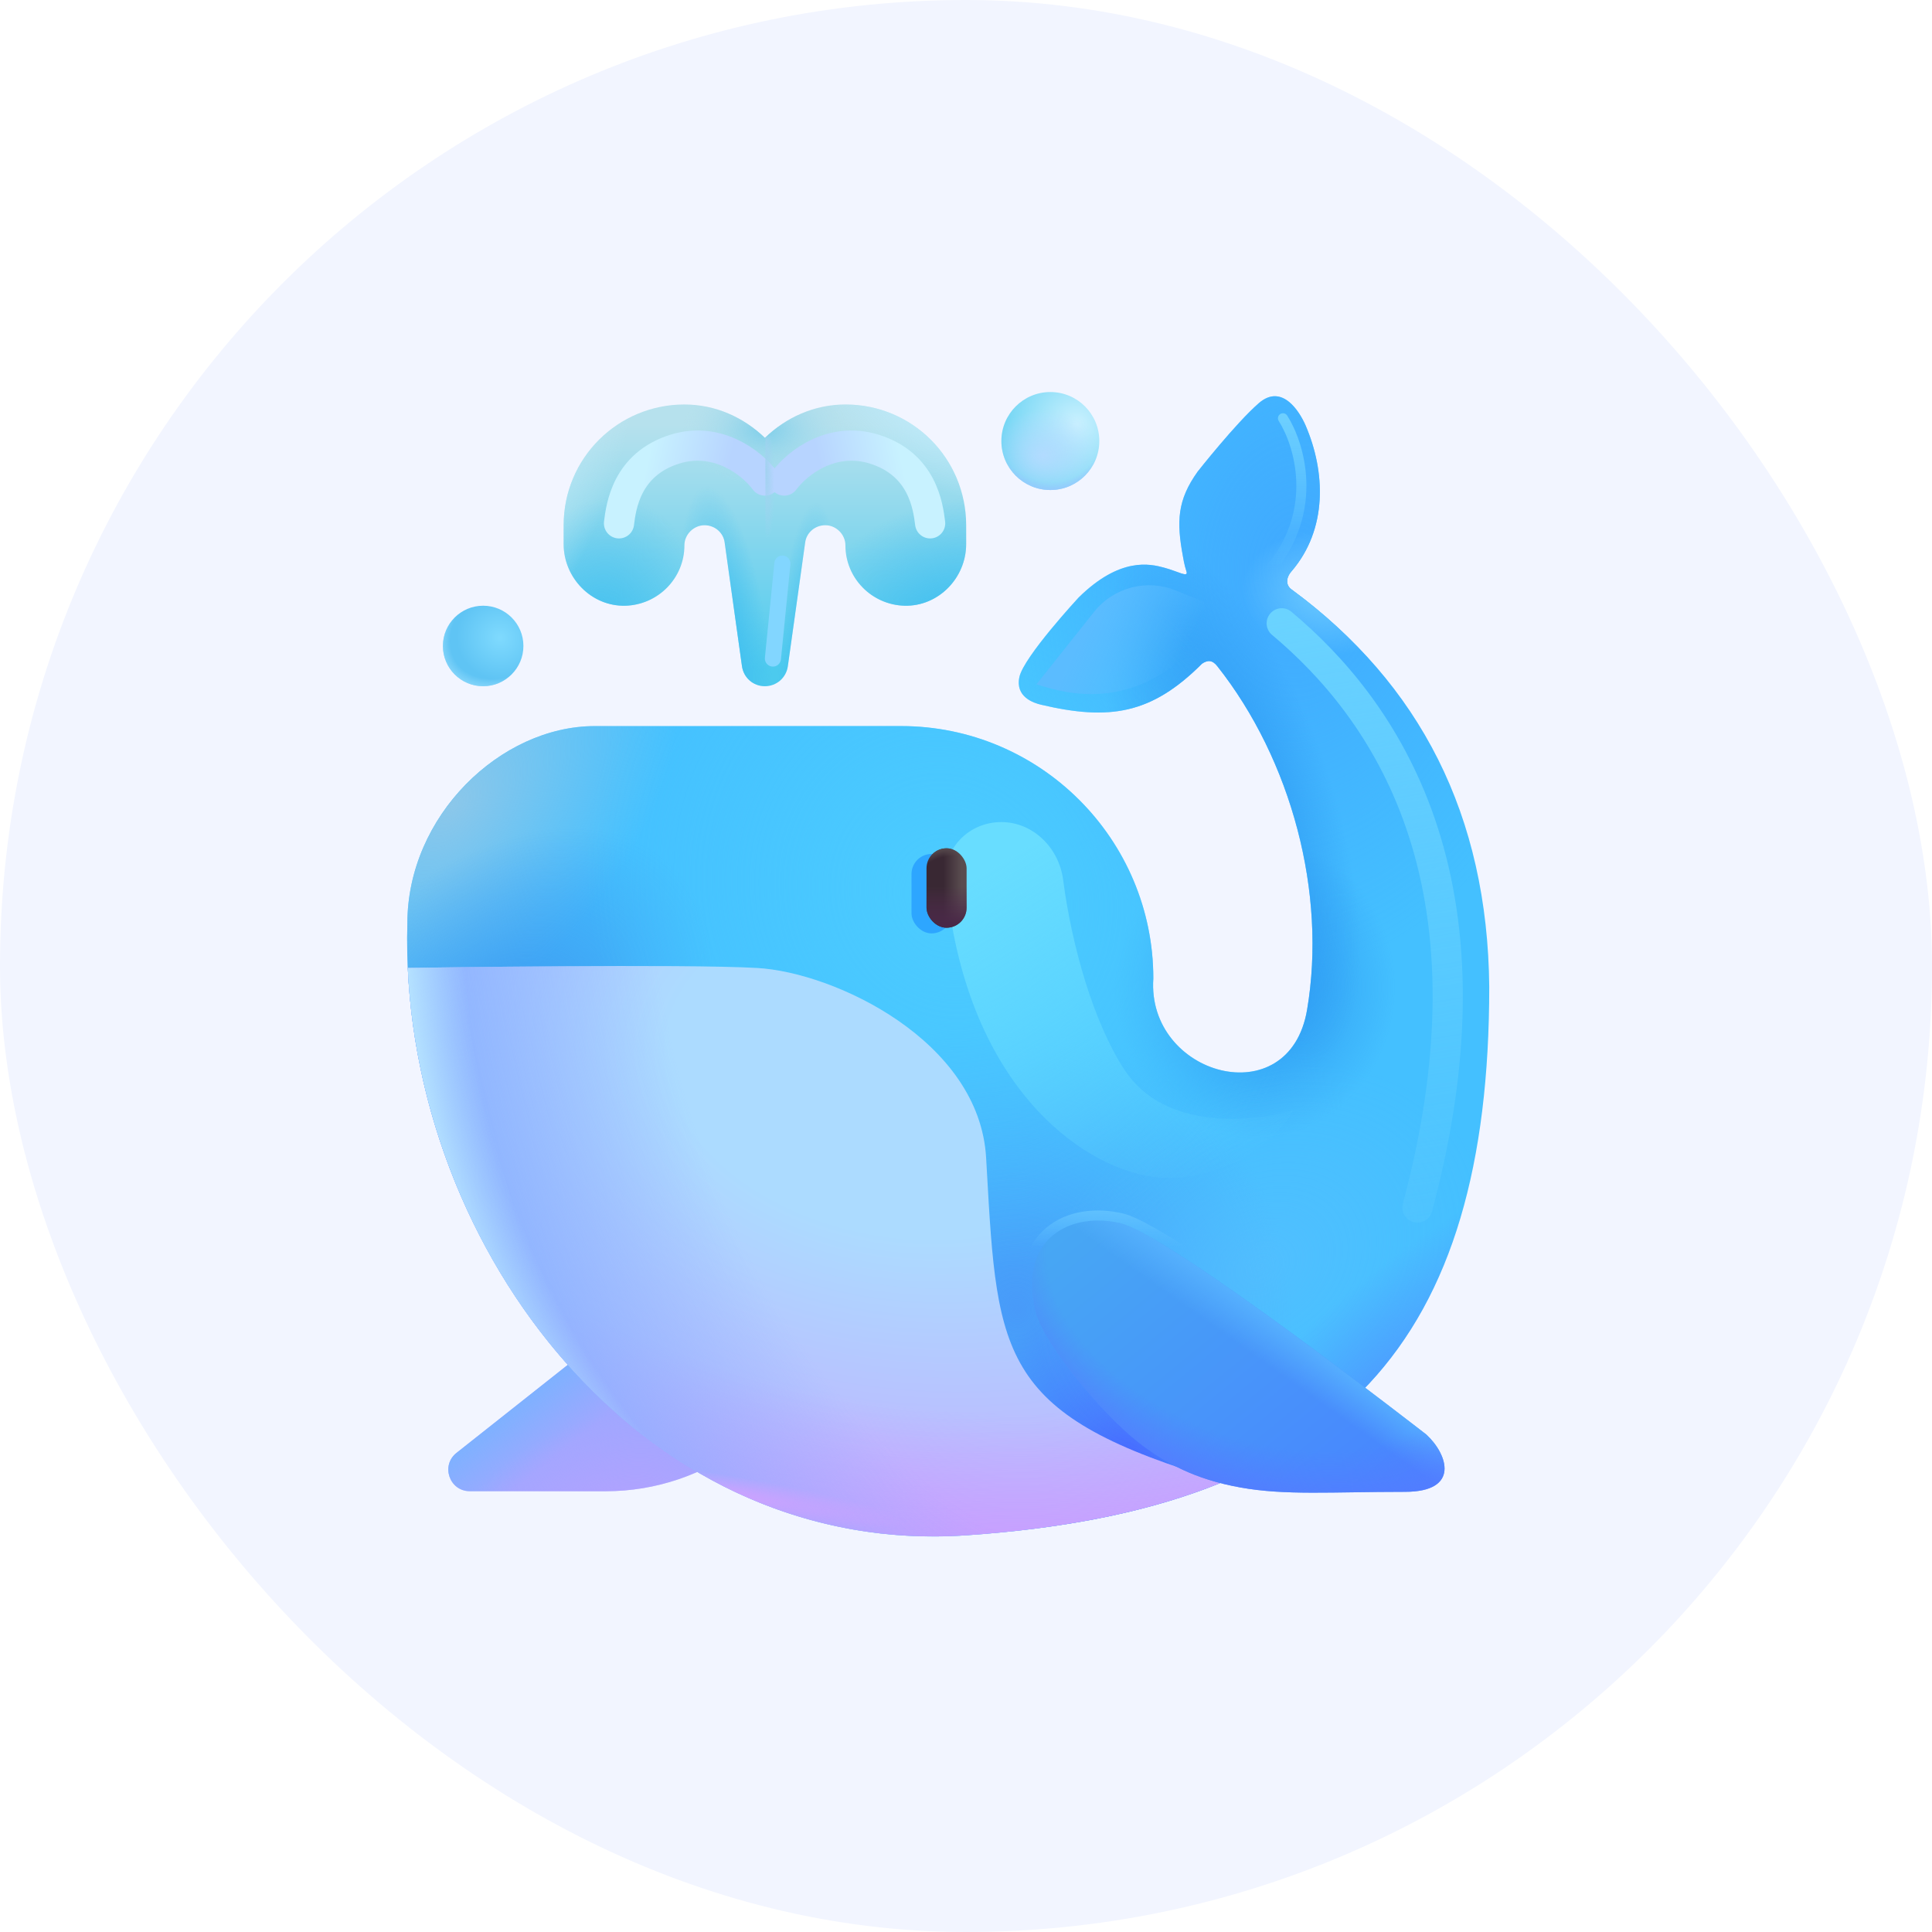 <svg width="48" height="48" viewBox="0 0 48 48" fill="none" xmlns="http://www.w3.org/2000/svg">
<rect width="48" height="48" rx="24" fill="#F2F5FF"/>
<path d="M15.194 33.049H22.214L18.484 35.889C17.494 36.639 16.294 37.049 15.054 37.049H11.672C11.162 37.049 10.942 36.399 11.352 36.089L15.194 33.049Z" fill="#A0A7FF"/>
<path d="M15.194 33.049H22.214L18.484 35.889C17.494 36.639 16.294 37.049 15.054 37.049H11.672C11.162 37.049 10.942 36.399 11.352 36.089L15.194 33.049Z" fill="url(#paint0_linear_637_22375)"/>
<path d="M15.194 33.049H22.214L18.484 35.889C17.494 36.639 16.294 37.049 15.054 37.049H11.672C11.162 37.049 10.942 36.399 11.352 36.089L15.194 33.049Z" fill="url(#paint1_radial_637_22375)"/>
<path d="M37 24.518C36.96 20.258 35.284 16.992 32.084 14.642C31.949 14.543 31.94 14.364 32.084 14.197C32.992 13.143 32.93 11.718 32.438 10.572C32.281 10.209 31.844 9.521 31.273 10.018C30.703 10.514 29.754 11.719 29.754 11.719C29.25 12.424 29.227 12.955 29.391 13.83C29.391 13.83 29.422 14.033 29.477 14.197C29.531 14.361 29.27 14.197 28.922 14.103C28.574 14.009 27.828 13.83 26.797 14.846C26.797 14.846 25.442 16.31 25.328 16.814C25.215 17.318 25.686 17.467 25.867 17.509C27.559 17.907 28.605 17.748 29.863 16.49C30 16.397 30.118 16.392 30.242 16.549C32.086 18.877 32.967 22.194 32.474 25.089C32.027 27.715 28.484 26.721 28.654 24.309C28.654 20.849 25.844 18.039 22.384 18.039H14.781C12.432 18.039 10.121 20.279 10.121 22.939C9.906 30.705 15.773 38.714 24.016 38.144C33.353 37.497 37 33.299 37 24.518Z" fill="#44C0FF"/>
<path d="M37 24.518C36.96 20.258 35.284 16.992 32.084 14.642C31.949 14.543 31.94 14.364 32.084 14.197C32.992 13.143 32.93 11.718 32.438 10.572C32.281 10.209 31.844 9.521 31.273 10.018C30.703 10.514 29.754 11.719 29.754 11.719C29.25 12.424 29.227 12.955 29.391 13.83C29.391 13.83 29.422 14.033 29.477 14.197C29.531 14.361 29.27 14.197 28.922 14.103C28.574 14.009 27.828 13.83 26.797 14.846C26.797 14.846 25.442 16.31 25.328 16.814C25.215 17.318 25.686 17.467 25.867 17.509C27.559 17.907 28.605 17.748 29.863 16.49C30 16.397 30.118 16.392 30.242 16.549C32.086 18.877 32.967 22.194 32.474 25.089C32.027 27.715 28.484 26.721 28.654 24.309C28.654 20.849 25.844 18.039 22.384 18.039H14.781C12.432 18.039 10.121 20.279 10.121 22.939C9.906 30.705 15.773 38.714 24.016 38.144C33.353 37.497 37 33.299 37 24.518Z" fill="url(#paint2_radial_637_22375)"/>
<path d="M37 24.518C36.96 20.258 35.284 16.992 32.084 14.642C31.949 14.543 31.94 14.364 32.084 14.197C32.992 13.143 32.93 11.718 32.438 10.572C32.281 10.209 31.844 9.521 31.273 10.018C30.703 10.514 29.754 11.719 29.754 11.719C29.25 12.424 29.227 12.955 29.391 13.83C29.391 13.83 29.422 14.033 29.477 14.197C29.531 14.361 29.27 14.197 28.922 14.103C28.574 14.009 27.828 13.83 26.797 14.846C26.797 14.846 25.442 16.31 25.328 16.814C25.215 17.318 25.686 17.467 25.867 17.509C27.559 17.907 28.605 17.748 29.863 16.49C30 16.397 30.118 16.392 30.242 16.549C32.086 18.877 32.967 22.194 32.474 25.089C32.027 27.715 28.484 26.721 28.654 24.309C28.654 20.849 25.844 18.039 22.384 18.039H14.781C12.432 18.039 10.121 20.279 10.121 22.939C9.906 30.705 15.773 38.714 24.016 38.144C33.353 37.497 37 33.299 37 24.518Z" fill="url(#paint3_radial_637_22375)"/>
<path d="M37 24.518C36.96 20.258 35.284 16.992 32.084 14.642C31.949 14.543 31.94 14.364 32.084 14.197C32.992 13.143 32.93 11.718 32.438 10.572C32.281 10.209 31.844 9.521 31.273 10.018C30.703 10.514 29.754 11.719 29.754 11.719C29.25 12.424 29.227 12.955 29.391 13.83C29.391 13.83 29.422 14.033 29.477 14.197C29.531 14.361 29.27 14.197 28.922 14.103C28.574 14.009 27.828 13.83 26.797 14.846C26.797 14.846 25.442 16.31 25.328 16.814C25.215 17.318 25.686 17.467 25.867 17.509C27.559 17.907 28.605 17.748 29.863 16.49C30 16.397 30.118 16.392 30.242 16.549C32.086 18.877 32.967 22.194 32.474 25.089C32.027 27.715 28.484 26.721 28.654 24.309C28.654 20.849 25.844 18.039 22.384 18.039H14.781C12.432 18.039 10.121 20.279 10.121 22.939C9.906 30.705 15.773 38.714 24.016 38.144C33.353 37.497 37 33.299 37 24.518Z" fill="url(#paint4_radial_637_22375)"/>
<path d="M37 24.518C36.96 20.258 35.284 16.992 32.084 14.642C31.949 14.543 31.94 14.364 32.084 14.197C32.992 13.143 32.93 11.718 32.438 10.572C32.281 10.209 31.844 9.521 31.273 10.018C30.703 10.514 29.754 11.719 29.754 11.719C29.25 12.424 29.227 12.955 29.391 13.83C29.391 13.83 29.422 14.033 29.477 14.197C29.531 14.361 29.27 14.197 28.922 14.103C28.574 14.009 27.828 13.83 26.797 14.846C26.797 14.846 25.442 16.31 25.328 16.814C25.215 17.318 25.686 17.467 25.867 17.509C27.559 17.907 28.605 17.748 29.863 16.49C30 16.397 30.118 16.392 30.242 16.549C32.086 18.877 32.967 22.194 32.474 25.089C32.027 27.715 28.484 26.721 28.654 24.309C28.654 20.849 25.844 18.039 22.384 18.039H14.781C12.432 18.039 10.121 20.279 10.121 22.939C9.906 30.705 15.773 38.714 24.016 38.144C33.353 37.497 37 33.299 37 24.518Z" fill="url(#paint5_radial_637_22375)"/>
<path d="M37 24.518C36.96 20.258 35.284 16.992 32.084 14.642C31.949 14.543 31.94 14.364 32.084 14.197C32.992 13.143 32.93 11.718 32.438 10.572C32.281 10.209 31.844 9.521 31.273 10.018C30.703 10.514 29.754 11.719 29.754 11.719C29.25 12.424 29.227 12.955 29.391 13.83C29.391 13.83 29.422 14.033 29.477 14.197C29.531 14.361 29.27 14.197 28.922 14.103C28.574 14.009 27.828 13.83 26.797 14.846C26.797 14.846 25.442 16.31 25.328 16.814C25.215 17.318 25.686 17.467 25.867 17.509C27.559 17.907 28.605 17.748 29.863 16.49C30 16.397 30.118 16.392 30.242 16.549C32.086 18.877 32.967 22.194 32.474 25.089C32.027 27.715 28.484 26.721 28.654 24.309C28.654 20.849 25.844 18.039 22.384 18.039H14.781C12.432 18.039 10.121 20.279 10.121 22.939C9.906 30.705 15.773 38.714 24.016 38.144C33.353 37.497 37 33.299 37 24.518Z" fill="url(#paint6_radial_637_22375)"/>
<path d="M37 24.518C36.96 20.258 35.284 16.992 32.084 14.642C31.949 14.543 31.94 14.364 32.084 14.197C32.992 13.143 32.93 11.718 32.438 10.572C32.281 10.209 31.844 9.521 31.273 10.018C30.703 10.514 29.754 11.719 29.754 11.719C29.25 12.424 29.227 12.955 29.391 13.83C29.391 13.83 29.422 14.033 29.477 14.197C29.531 14.361 29.27 14.197 28.922 14.103C28.574 14.009 27.828 13.83 26.797 14.846C26.797 14.846 25.442 16.31 25.328 16.814C25.215 17.318 25.686 17.467 25.867 17.509C27.559 17.907 28.605 17.748 29.863 16.49C30 16.397 30.118 16.392 30.242 16.549C32.086 18.877 32.967 22.194 32.474 25.089C32.027 27.715 28.484 26.721 28.654 24.309C28.654 20.849 25.844 18.039 22.384 18.039H14.781C12.432 18.039 10.121 20.279 10.121 22.939C9.906 30.705 15.773 38.714 24.016 38.144C33.353 37.497 37 33.299 37 24.518Z" fill="url(#paint7_radial_637_22375)"/>
<path d="M37 24.518C36.96 20.258 35.284 16.992 32.084 14.642C31.949 14.543 31.94 14.364 32.084 14.197C32.992 13.143 32.93 11.718 32.438 10.572C32.281 10.209 31.844 9.521 31.273 10.018C30.703 10.514 29.754 11.719 29.754 11.719C29.25 12.424 29.227 12.955 29.391 13.83C29.391 13.83 29.422 14.033 29.477 14.197C29.531 14.361 29.27 14.197 28.922 14.103C28.574 14.009 27.828 13.83 26.797 14.846C26.797 14.846 25.442 16.31 25.328 16.814C25.215 17.318 25.686 17.467 25.867 17.509C27.559 17.907 28.605 17.748 29.863 16.49C30 16.397 30.118 16.392 30.242 16.549C32.086 18.877 32.967 22.194 32.474 25.089C32.027 27.715 28.484 26.721 28.654 24.309C28.654 20.849 25.844 18.039 22.384 18.039H14.781C12.432 18.039 10.121 20.279 10.121 22.939C9.906 30.705 15.773 38.714 24.016 38.144C33.353 37.497 37 33.299 37 24.518Z" fill="url(#paint8_radial_637_22375)"/>
<path d="M37 24.518C36.96 20.258 35.284 16.992 32.084 14.642C31.949 14.543 31.94 14.364 32.084 14.197C32.992 13.143 32.93 11.718 32.438 10.572C32.281 10.209 31.844 9.521 31.273 10.018C30.703 10.514 29.754 11.719 29.754 11.719C29.25 12.424 29.227 12.955 29.391 13.83C29.391 13.83 29.422 14.033 29.477 14.197C29.531 14.361 29.27 14.197 28.922 14.103C28.574 14.009 27.828 13.83 26.797 14.846C26.797 14.846 25.442 16.31 25.328 16.814C25.215 17.318 25.686 17.467 25.867 17.509C27.559 17.907 28.605 17.748 29.863 16.49C30 16.397 30.118 16.392 30.242 16.549C32.086 18.877 32.967 22.194 32.474 25.089C32.027 27.715 28.484 26.721 28.654 24.309C28.654 20.849 25.844 18.039 22.384 18.039H14.781C12.432 18.039 10.121 20.279 10.121 22.939C9.906 30.705 15.773 38.714 24.016 38.144C33.353 37.497 37 33.299 37 24.518Z" fill="url(#paint9_radial_637_22375)" fill-opacity="0.5"/>
<path d="M37 24.518C36.96 20.258 35.284 16.992 32.084 14.642C31.949 14.543 31.94 14.364 32.084 14.197C32.992 13.143 32.93 11.718 32.438 10.572C32.281 10.209 31.844 9.521 31.273 10.018C30.703 10.514 29.754 11.719 29.754 11.719C29.25 12.424 29.227 12.955 29.391 13.83C29.391 13.83 29.422 14.033 29.477 14.197C29.531 14.361 29.27 14.197 28.922 14.103C28.574 14.009 27.828 13.83 26.797 14.846C26.797 14.846 25.442 16.31 25.328 16.814C25.215 17.318 25.686 17.467 25.867 17.509C27.559 17.907 28.605 17.748 29.863 16.49C30 16.397 30.118 16.392 30.242 16.549C32.086 18.877 32.967 22.194 32.474 25.089C32.027 27.715 28.484 26.721 28.654 24.309C28.654 20.849 25.844 18.039 22.384 18.039H14.781C12.432 18.039 10.121 20.279 10.121 22.939C9.906 30.705 15.773 38.714 24.016 38.144C33.353 37.497 37 33.299 37 24.518Z" fill="url(#paint10_radial_637_22375)"/>
<path d="M37 24.518C36.96 20.258 35.284 16.992 32.084 14.642C31.949 14.543 31.94 14.364 32.084 14.197C32.992 13.143 32.93 11.718 32.438 10.572C32.281 10.209 31.844 9.521 31.273 10.018C30.703 10.514 29.754 11.719 29.754 11.719C29.25 12.424 29.227 12.955 29.391 13.83C29.391 13.83 29.422 14.033 29.477 14.197C29.531 14.361 29.27 14.197 28.922 14.103C28.574 14.009 27.828 13.83 26.797 14.846C26.797 14.846 25.442 16.31 25.328 16.814C25.215 17.318 25.686 17.467 25.867 17.509C27.559 17.907 28.605 17.748 29.863 16.49C30 16.397 30.118 16.392 30.242 16.549C32.086 18.877 32.967 22.194 32.474 25.089C32.027 27.715 28.484 26.721 28.654 24.309C28.654 20.849 25.844 18.039 22.384 18.039H14.781C12.432 18.039 10.121 20.279 10.121 22.939C9.906 30.705 15.773 38.714 24.016 38.144C33.353 37.497 37 33.299 37 24.518Z" fill="url(#paint11_radial_637_22375)"/>
<path d="M37 24.518C36.96 20.258 35.284 16.992 32.084 14.642C31.949 14.543 31.94 14.364 32.084 14.197C32.992 13.143 32.93 11.718 32.438 10.572C32.281 10.209 31.844 9.521 31.273 10.018C30.703 10.514 29.754 11.719 29.754 11.719C29.25 12.424 29.227 12.955 29.391 13.83C29.391 13.83 29.422 14.033 29.477 14.197C29.531 14.361 29.27 14.197 28.922 14.103C28.574 14.009 27.828 13.83 26.797 14.846C26.797 14.846 25.442 16.31 25.328 16.814C25.215 17.318 25.686 17.467 25.867 17.509C27.559 17.907 28.605 17.748 29.863 16.49C30 16.397 30.118 16.392 30.242 16.549C32.086 18.877 32.967 22.194 32.474 25.089C32.027 27.715 28.484 26.721 28.654 24.309C28.654 20.849 25.844 18.039 22.384 18.039H14.781C12.432 18.039 10.121 20.279 10.121 22.939C9.906 30.705 15.773 38.714 24.016 38.144C33.353 37.497 37 33.299 37 24.518Z" fill="url(#paint12_radial_637_22375)"/>
<g filter="url(#filter0_f_637_22375)">
<path d="M27.938 26.58C27.173 25.414 26.628 23.512 26.413 21.856C26.311 21.069 25.669 20.424 24.875 20.424C24.081 20.424 23.429 21.071 23.501 21.861C23.961 26.906 26.819 28.978 28.625 29.236C30.2 29.461 31.74 28.392 32.125 27.58C31.146 27.882 28.938 28.105 27.938 26.58Z" fill="url(#paint13_linear_637_22375)"/>
</g>
<path d="M12.004 17.049C12.556 17.049 13.004 16.601 13.004 16.049C13.004 15.496 12.556 15.049 12.004 15.049C11.451 15.049 11.004 15.496 11.004 16.049C11.004 16.601 11.451 17.049 12.004 17.049Z" fill="url(#paint14_radial_637_22375)"/>
<path d="M12.004 17.049C12.556 17.049 13.004 16.601 13.004 16.049C13.004 15.496 12.556 15.049 12.004 15.049C11.451 15.049 11.004 15.496 11.004 16.049C11.004 16.601 11.451 17.049 12.004 17.049Z" fill="url(#paint15_radial_637_22375)"/>
<path d="M26.096 12.174C26.768 12.174 27.312 11.629 27.312 10.957C27.312 10.285 26.768 9.74 26.096 9.74C25.424 9.74 24.879 10.285 24.879 10.957C24.879 11.629 25.424 12.174 26.096 12.174Z" fill="url(#paint16_radial_637_22375)"/>
<path d="M26.096 12.174C26.768 12.174 27.312 11.629 27.312 10.957C27.312 10.285 26.768 9.74 26.096 9.74C25.424 9.74 24.879 10.285 24.879 10.957C24.879 11.629 25.424 12.174 26.096 12.174Z" fill="url(#paint17_radial_637_22375)"/>
<path d="M26.096 12.174C26.768 12.174 27.312 11.629 27.312 10.957C27.312 10.285 26.768 9.74 26.096 9.74C25.424 9.74 24.879 10.285 24.879 10.957C24.879 11.629 25.424 12.174 26.096 12.174Z" fill="url(#paint18_radial_637_22375)"/>
<path d="M21.004 10.049C20.234 10.049 19.534 10.369 19.004 10.879C18.474 10.369 17.774 10.049 17.004 10.049C15.344 10.049 14.004 11.389 14.004 13.049V13.519C14.004 14.359 14.694 15.069 15.534 15.049C16.344 15.029 17.004 14.369 17.004 13.549C17.004 13.279 17.234 13.049 17.504 13.049C17.764 13.049 17.974 13.239 18.004 13.479L18.434 16.549C18.474 16.839 18.714 17.049 19.004 17.049C19.294 17.049 19.534 16.839 19.574 16.549L20.004 13.479C20.034 13.239 20.244 13.049 20.504 13.049C20.774 13.049 21.004 13.279 21.004 13.549C21.004 14.369 21.664 15.029 22.474 15.049C23.314 15.069 24.004 14.359 24.004 13.519V13.049C24.004 11.389 22.664 10.049 21.004 10.049Z" fill="url(#paint19_linear_637_22375)"/>
<path d="M21.004 10.049C20.234 10.049 19.534 10.369 19.004 10.879C18.474 10.369 17.774 10.049 17.004 10.049C15.344 10.049 14.004 11.389 14.004 13.049V13.519C14.004 14.359 14.694 15.069 15.534 15.049C16.344 15.029 17.004 14.369 17.004 13.549C17.004 13.279 17.234 13.049 17.504 13.049C17.764 13.049 17.974 13.239 18.004 13.479L18.434 16.549C18.474 16.839 18.714 17.049 19.004 17.049C19.294 17.049 19.534 16.839 19.574 16.549L20.004 13.479C20.034 13.239 20.244 13.049 20.504 13.049C20.774 13.049 21.004 13.279 21.004 13.549C21.004 14.369 21.664 15.029 22.474 15.049C23.314 15.069 24.004 14.359 24.004 13.519V13.049C24.004 11.389 22.664 10.049 21.004 10.049Z" fill="url(#paint20_radial_637_22375)"/>
<path d="M21.004 10.049C20.234 10.049 19.534 10.369 19.004 10.879C18.474 10.369 17.774 10.049 17.004 10.049C15.344 10.049 14.004 11.389 14.004 13.049V13.519C14.004 14.359 14.694 15.069 15.534 15.049C16.344 15.029 17.004 14.369 17.004 13.549C17.004 13.279 17.234 13.049 17.504 13.049C17.764 13.049 17.974 13.239 18.004 13.479L18.434 16.549C18.474 16.839 18.714 17.049 19.004 17.049C19.294 17.049 19.534 16.839 19.574 16.549L20.004 13.479C20.034 13.239 20.244 13.049 20.504 13.049C20.774 13.049 21.004 13.279 21.004 13.549C21.004 14.369 21.664 15.029 22.474 15.049C23.314 15.069 24.004 14.359 24.004 13.519V13.049C24.004 11.389 22.664 10.049 21.004 10.049Z" fill="url(#paint21_radial_637_22375)"/>
<path d="M21.004 10.049C20.234 10.049 19.534 10.369 19.004 10.879C18.474 10.369 17.774 10.049 17.004 10.049C15.344 10.049 14.004 11.389 14.004 13.049V13.519C14.004 14.359 14.694 15.069 15.534 15.049C16.344 15.029 17.004 14.369 17.004 13.549C17.004 13.279 17.234 13.049 17.504 13.049C17.764 13.049 17.974 13.239 18.004 13.479L18.434 16.549C18.474 16.839 18.714 17.049 19.004 17.049C19.294 17.049 19.534 16.839 19.574 16.549L20.004 13.479C20.034 13.239 20.244 13.049 20.504 13.049C20.774 13.049 21.004 13.279 21.004 13.549C21.004 14.369 21.664 15.029 22.474 15.049C23.314 15.069 24.004 14.359 24.004 13.519V13.049C24.004 11.389 22.664 10.049 21.004 10.049Z" fill="url(#paint22_radial_637_22375)"/>
<path d="M21.004 10.049C20.234 10.049 19.534 10.369 19.004 10.879C18.474 10.369 17.774 10.049 17.004 10.049C15.344 10.049 14.004 11.389 14.004 13.049V13.519C14.004 14.359 14.694 15.069 15.534 15.049C16.344 15.029 17.004 14.369 17.004 13.549C17.004 13.279 17.234 13.049 17.504 13.049C17.764 13.049 17.974 13.239 18.004 13.479L18.434 16.549C18.474 16.839 18.714 17.049 19.004 17.049C19.294 17.049 19.534 16.839 19.574 16.549L20.004 13.479C20.034 13.239 20.244 13.049 20.504 13.049C20.774 13.049 21.004 13.279 21.004 13.549C21.004 14.369 21.664 15.029 22.474 15.049C23.314 15.069 24.004 14.359 24.004 13.519V13.049C24.004 11.389 22.664 10.049 21.004 10.049Z" fill="url(#paint23_radial_637_22375)"/>
<path d="M21.004 10.049C20.234 10.049 19.534 10.369 19.004 10.879C18.474 10.369 17.774 10.049 17.004 10.049C15.344 10.049 14.004 11.389 14.004 13.049V13.519C14.004 14.359 14.694 15.069 15.534 15.049C16.344 15.029 17.004 14.369 17.004 13.549C17.004 13.279 17.234 13.049 17.504 13.049C17.764 13.049 17.974 13.239 18.004 13.479L18.434 16.549C18.474 16.839 18.714 17.049 19.004 17.049C19.294 17.049 19.534 16.839 19.574 16.549L20.004 13.479C20.034 13.239 20.244 13.049 20.504 13.049C20.774 13.049 21.004 13.279 21.004 13.549C21.004 14.369 21.664 15.029 22.474 15.049C23.314 15.069 24.004 14.359 24.004 13.519V13.049C24.004 11.389 22.664 10.049 21.004 10.049Z" fill="url(#paint24_radial_637_22375)"/>
<path d="M21.004 10.049C20.234 10.049 19.534 10.369 19.004 10.879C18.474 10.369 17.774 10.049 17.004 10.049C15.344 10.049 14.004 11.389 14.004 13.049V13.519C14.004 14.359 14.694 15.069 15.534 15.049C16.344 15.029 17.004 14.369 17.004 13.549C17.004 13.279 17.234 13.049 17.504 13.049C17.764 13.049 17.974 13.239 18.004 13.479L18.434 16.549C18.474 16.839 18.714 17.049 19.004 17.049C19.294 17.049 19.534 16.839 19.574 16.549L20.004 13.479C20.034 13.239 20.244 13.049 20.504 13.049C20.774 13.049 21.004 13.279 21.004 13.549C21.004 14.369 21.664 15.029 22.474 15.049C23.314 15.069 24.004 14.359 24.004 13.519V13.049C24.004 11.389 22.664 10.049 21.004 10.049Z" fill="url(#paint25_radial_637_22375)"/>
<path d="M21.004 10.049C20.234 10.049 19.534 10.369 19.004 10.879C18.474 10.369 17.774 10.049 17.004 10.049C15.344 10.049 14.004 11.389 14.004 13.049V13.519C14.004 14.359 14.694 15.069 15.534 15.049C16.344 15.029 17.004 14.369 17.004 13.549C17.004 13.279 17.234 13.049 17.504 13.049C17.764 13.049 17.974 13.239 18.004 13.479L18.434 16.549C18.474 16.839 18.714 17.049 19.004 17.049C19.294 17.049 19.534 16.839 19.574 16.549L20.004 13.479C20.034 13.239 20.244 13.049 20.504 13.049C20.774 13.049 21.004 13.279 21.004 13.549C21.004 14.369 21.664 15.029 22.474 15.049C23.314 15.069 24.004 14.359 24.004 13.519V13.049C24.004 11.389 22.664 10.049 21.004 10.049Z" fill="url(#paint26_radial_637_22375)"/>
<path fill-rule="evenodd" clip-rule="evenodd" d="M30.398 36.813C24.859 35.178 24.78 33.76 24.516 29.048C24.511 28.956 24.505 28.862 24.5 28.767C24.336 25.856 20.734 24.158 18.812 24.049C16.974 23.944 10.675 24.04 10.131 24.048C10.47 31.447 16.165 38.687 24.016 38.143C26.549 37.968 28.662 37.531 30.398 36.813Z" fill="url(#paint27_radial_637_22375)"/>
<path fill-rule="evenodd" clip-rule="evenodd" d="M30.398 36.813C24.859 35.178 24.78 33.76 24.516 29.048C24.511 28.956 24.505 28.862 24.5 28.767C24.336 25.856 20.734 24.158 18.812 24.049C16.974 23.944 10.675 24.04 10.131 24.048C10.47 31.447 16.165 38.687 24.016 38.143C26.549 37.968 28.662 37.531 30.398 36.813Z" fill="url(#paint28_radial_637_22375)"/>
<path fill-rule="evenodd" clip-rule="evenodd" d="M30.398 36.813C24.859 35.178 24.78 33.76 24.516 29.048C24.511 28.956 24.505 28.862 24.5 28.767C24.336 25.856 20.734 24.158 18.812 24.049C16.974 23.944 10.675 24.04 10.131 24.048C10.47 31.447 16.165 38.687 24.016 38.143C26.549 37.968 28.662 37.531 30.398 36.813Z" fill="url(#paint29_radial_637_22375)"/>
<path fill-rule="evenodd" clip-rule="evenodd" d="M30.398 36.813C24.859 35.178 24.78 33.76 24.516 29.048C24.511 28.956 24.505 28.862 24.5 28.767C24.336 25.856 20.734 24.158 18.812 24.049C16.974 23.944 10.675 24.04 10.131 24.048C10.47 31.447 16.165 38.687 24.016 38.143C26.549 37.968 28.662 37.531 30.398 36.813Z" fill="url(#paint30_radial_637_22375)"/>
<path fill-rule="evenodd" clip-rule="evenodd" d="M30.398 36.813C24.859 35.178 24.78 33.76 24.516 29.048C24.511 28.956 24.505 28.862 24.5 28.767C24.336 25.856 20.734 24.158 18.812 24.049C16.974 23.944 10.675 24.04 10.131 24.048C10.47 31.447 16.165 38.687 24.016 38.143C26.549 37.968 28.662 37.531 30.398 36.813Z" fill="url(#paint31_radial_637_22375)"/>
<g filter="url(#filter1_f_637_22375)">
<rect x="22.646" y="21.217" width="0.996" height="1.973" rx="0.498" fill="#2DA6FF"/>
</g>
<rect x="23.019" y="21.076" width="0.996" height="1.973" rx="0.498" fill="url(#paint32_linear_637_22375)"/>
<rect x="23.019" y="21.076" width="0.996" height="1.973" rx="0.498" fill="url(#paint33_linear_637_22375)"/>
<rect x="23.019" y="21.076" width="0.996" height="1.973" rx="0.498" fill="url(#paint34_radial_637_22375)"/>
<g filter="url(#filter2_f_637_22375)">
<path d="M19.484 11.939C19.818 11.486 20.678 10.834 21.719 11.158C22.922 11.533 23.057 12.58 23.109 13.002" stroke="url(#paint35_linear_637_22375)" stroke-width="0.75" stroke-linecap="round"/>
</g>
<g filter="url(#filter3_f_637_22375)">
<path d="M19.004 11.939C18.67 11.486 17.81 10.834 16.769 11.158C15.566 11.533 15.431 12.58 15.379 13.002" stroke="url(#paint36_linear_637_22375)" stroke-width="0.75" stroke-linecap="round"/>
</g>
<path d="M19.016 13.392V10.877L20.406 10.377L21.141 11.955L19.016 13.392Z" fill="url(#paint37_radial_637_22375)"/>
<g filter="url(#filter4_f_637_22375)">
<path d="M19.438 14.002L19.203 16.361" stroke="#82D6FF" stroke-width="0.4" stroke-linecap="round"/>
</g>
<g filter="url(#filter5_f_637_22375)">
<path d="M31.844 15.486C34.344 17.58 37.413 21.814 35.216 30.001" stroke="url(#paint38_linear_637_22375)" stroke-width="0.75" stroke-linecap="round"/>
</g>
<path d="M35.438 35.642C35.438 35.642 29.078 30.689 27.844 30.392C26.609 30.096 25.313 30.752 25.719 32.549C25.912 33.403 27.438 35.174 28.281 35.83C28.956 36.355 29.688 36.752 30.813 36.955C31.938 37.158 33.078 37.064 34.906 37.064C36.281 37.064 35.969 36.132 35.438 35.642Z" fill="url(#paint39_linear_637_22375)"/>
<path d="M35.438 35.642C35.438 35.642 29.078 30.689 27.844 30.392C26.609 30.096 25.313 30.752 25.719 32.549C25.912 33.403 27.438 35.174 28.281 35.83C28.956 36.355 29.688 36.752 30.813 36.955C31.938 37.158 33.078 37.064 34.906 37.064C36.281 37.064 35.969 36.132 35.438 35.642Z" fill="url(#paint40_linear_637_22375)"/>
<path d="M35.438 35.642C35.438 35.642 29.078 30.689 27.844 30.392C26.609 30.096 25.313 30.752 25.719 32.549C25.912 33.403 27.438 35.174 28.281 35.83C28.956 36.355 29.688 36.752 30.813 36.955C31.938 37.158 33.078 37.064 34.906 37.064C36.281 37.064 35.969 36.132 35.438 35.642Z" fill="url(#paint41_radial_637_22375)"/>
<g filter="url(#filter6_f_637_22375)">
<path d="M35.522 35.55L35.523 35.55L35.514 35.544L35.438 35.642C35.514 35.544 35.514 35.544 35.514 35.544L35.514 35.544L35.513 35.543L35.51 35.54L35.496 35.529L35.442 35.488C35.395 35.452 35.327 35.398 35.238 35.33C35.062 35.194 34.808 34.999 34.5 34.764C33.885 34.295 33.05 33.666 32.177 33.028C31.305 32.39 30.392 31.741 29.62 31.233C29.234 30.98 28.881 30.76 28.586 30.594C28.294 30.43 28.046 30.312 27.873 30.271C27.23 30.116 26.553 30.206 26.087 30.589C25.613 30.978 25.386 31.645 25.597 32.576C25.65 32.81 25.79 33.096 25.976 33.395C26.163 33.697 26.401 34.023 26.659 34.342C27.173 34.978 27.772 35.593 28.205 35.929C28.893 36.464 29.643 36.871 30.79 37.078C31.636 37.231 32.495 37.218 33.623 37.201C34.015 37.196 34.439 37.189 34.906 37.189C35.261 37.189 35.526 37.13 35.709 37.018C35.899 36.902 35.994 36.735 36.011 36.548C36.028 36.369 35.972 36.181 35.883 36.013C35.793 35.843 35.664 35.681 35.522 35.55Z" stroke="url(#paint42_linear_637_22375)" stroke-width="0.25"/>
</g>
<g filter="url(#filter7_f_637_22375)">
<path d="M29.215 14.671L30.406 15.158C28.594 17.892 26.517 17.242 25.75 17.002L25.75 17.002L27.183 15.201C27.667 14.592 28.495 14.376 29.215 14.671Z" fill="url(#paint43_linear_637_22375)"/>
</g>
<g filter="url(#filter8_f_637_22375)">
<path d="M31.875 10.392C32.281 11.028 32.788 12.667 31.562 14.142" stroke="url(#paint44_linear_637_22375)" stroke-width="0.25" stroke-linecap="round"/>
</g>
<defs>
<filter id="filter0_f_637_22375" x="21.996" y="18.924" width="11.629" height="11.843" filterUnits="userSpaceOnUse" color-interpolation-filters="sRGB">
<feFlood flood-opacity="0" result="BackgroundImageFix"/>
<feBlend mode="normal" in="SourceGraphic" in2="BackgroundImageFix" result="shape"/>
<feGaussianBlur stdDeviation="0.75" result="effect1_foregroundBlur_637_22375"/>
</filter>
<filter id="filter1_f_637_22375" x="22.146" y="20.717" width="1.996" height="2.973" filterUnits="userSpaceOnUse" color-interpolation-filters="sRGB">
<feFlood flood-opacity="0" result="BackgroundImageFix"/>
<feBlend mode="normal" in="SourceGraphic" in2="BackgroundImageFix" result="shape"/>
<feGaussianBlur stdDeviation="0.25" result="effect1_foregroundBlur_637_22375"/>
</filter>
<filter id="filter2_f_637_22375" x="17.859" y="9.445" width="6.875" height="5.182" filterUnits="userSpaceOnUse" color-interpolation-filters="sRGB">
<feFlood flood-opacity="0" result="BackgroundImageFix"/>
<feBlend mode="normal" in="SourceGraphic" in2="BackgroundImageFix" result="shape"/>
<feGaussianBlur stdDeviation="0.625" result="effect1_foregroundBlur_637_22375"/>
</filter>
<filter id="filter3_f_637_22375" x="13.754" y="9.445" width="6.875" height="5.182" filterUnits="userSpaceOnUse" color-interpolation-filters="sRGB">
<feFlood flood-opacity="0" result="BackgroundImageFix"/>
<feBlend mode="normal" in="SourceGraphic" in2="BackgroundImageFix" result="shape"/>
<feGaussianBlur stdDeviation="0.625" result="effect1_foregroundBlur_637_22375"/>
</filter>
<filter id="filter4_f_637_22375" x="18.503" y="13.302" width="1.635" height="3.76" filterUnits="userSpaceOnUse" color-interpolation-filters="sRGB">
<feFlood flood-opacity="0" result="BackgroundImageFix"/>
<feBlend mode="normal" in="SourceGraphic" in2="BackgroundImageFix" result="shape"/>
<feGaussianBlur stdDeviation="0.25" result="effect1_foregroundBlur_637_22375"/>
</filter>
<filter id="filter5_f_637_22375" x="30.469" y="14.111" width="6.874" height="17.265" filterUnits="userSpaceOnUse" color-interpolation-filters="sRGB">
<feFlood flood-opacity="0" result="BackgroundImageFix"/>
<feBlend mode="normal" in="SourceGraphic" in2="BackgroundImageFix" result="shape"/>
<feGaussianBlur stdDeviation="0.5" result="effect1_foregroundBlur_637_22375"/>
</filter>
<filter id="filter6_f_637_22375" x="25.143" y="29.824" width="11.246" height="7.762" filterUnits="userSpaceOnUse" color-interpolation-filters="sRGB">
<feFlood flood-opacity="0" result="BackgroundImageFix"/>
<feBlend mode="normal" in="SourceGraphic" in2="BackgroundImageFix" result="shape"/>
<feGaussianBlur stdDeviation="0.125" result="effect1_foregroundBlur_637_22375"/>
</filter>
<filter id="filter7_f_637_22375" x="25.25" y="14.04" width="5.656" height="3.705" filterUnits="userSpaceOnUse" color-interpolation-filters="sRGB">
<feFlood flood-opacity="0" result="BackgroundImageFix"/>
<feBlend mode="normal" in="SourceGraphic" in2="BackgroundImageFix" result="shape"/>
<feGaussianBlur stdDeviation="0.25" result="effect1_foregroundBlur_637_22375"/>
</filter>
<filter id="filter8_f_637_22375" x="30.938" y="9.767" width="2.02" height="5" filterUnits="userSpaceOnUse" color-interpolation-filters="sRGB">
<feFlood flood-opacity="0" result="BackgroundImageFix"/>
<feBlend mode="normal" in="SourceGraphic" in2="BackgroundImageFix" result="shape"/>
<feGaussianBlur stdDeviation="0.25" result="effect1_foregroundBlur_637_22375"/>
</filter>
<linearGradient id="paint0_linear_637_22375" x1="13.75" y1="33.986" x2="14.844" y2="35.361" gradientUnits="userSpaceOnUse">
<stop stop-color="#7BB2FF"/>
<stop offset="1" stop-color="#7BB2FF" stop-opacity="0"/>
</linearGradient>
<radialGradient id="paint1_radial_637_22375" cx="0" cy="0" r="1" gradientUnits="userSpaceOnUse" gradientTransform="translate(15.25 38.799) rotate(-115.659) scale(3.536 4.64)">
<stop stop-color="#BB9FFF"/>
<stop offset="1" stop-color="#BB9FFF" stop-opacity="0"/>
</radialGradient>
<radialGradient id="paint2_radial_637_22375" cx="0" cy="0" r="1" gradientUnits="userSpaceOnUse" gradientTransform="translate(25.25 32.549) rotate(-108.75) scale(7.194 6.797)">
<stop stop-color="#489AF9"/>
<stop offset="1" stop-color="#489AF9" stop-opacity="0"/>
</radialGradient>
<radialGradient id="paint3_radial_637_22375" cx="0" cy="0" r="1" gradientUnits="userSpaceOnUse" gradientTransform="translate(32.188 14.049) rotate(93.198) scale(10.082 7.119)">
<stop stop-color="#40A9FF"/>
<stop offset="1" stop-color="#40A9FF" stop-opacity="0"/>
</radialGradient>
<radialGradient id="paint4_radial_637_22375" cx="0" cy="0" r="1" gradientUnits="userSpaceOnUse" gradientTransform="translate(11.25 19.986) rotate(40.333) scale(4.345 7.124)">
<stop stop-color="#8BC7EA"/>
<stop offset="1" stop-color="#8BC7EA" stop-opacity="0"/>
</radialGradient>
<radialGradient id="paint5_radial_637_22375" cx="0" cy="0" r="1" gradientUnits="userSpaceOnUse" gradientTransform="translate(12.312 25.986) rotate(-45) scale(6.276 4.381)">
<stop stop-color="#3C95EF"/>
<stop offset="1" stop-color="#3C95EF" stop-opacity="0"/>
</radialGradient>
<radialGradient id="paint6_radial_637_22375" cx="0" cy="0" r="1" gradientUnits="userSpaceOnUse" gradientTransform="translate(31.188 24.549) rotate(91.909) scale(3.752 3.498)">
<stop stop-color="#2A95F1"/>
<stop offset="1" stop-color="#2A95F1" stop-opacity="0"/>
</radialGradient>
<radialGradient id="paint7_radial_637_22375" cx="0" cy="0" r="1" gradientUnits="userSpaceOnUse" gradientTransform="translate(30.625 19.986) rotate(71.732) scale(6.779 2.518)">
<stop stop-color="#2A95F1"/>
<stop offset="1" stop-color="#2A95F1" stop-opacity="0"/>
</radialGradient>
<radialGradient id="paint8_radial_637_22375" cx="0" cy="0" r="1" gradientUnits="userSpaceOnUse" gradientTransform="translate(27.938 36.33) rotate(-131.955) scale(4.16 4.741)">
<stop stop-color="#4766FF"/>
<stop offset="1" stop-color="#4766FF" stop-opacity="0"/>
</radialGradient>
<radialGradient id="paint9_radial_637_22375" cx="0" cy="0" r="1" gradientUnits="userSpaceOnUse" gradientTransform="translate(31.312 31.486) rotate(-32.196) scale(5.982 4.572)">
<stop stop-color="#5DBFFF"/>
<stop offset="1" stop-color="#5DBFFF" stop-opacity="0"/>
</radialGradient>
<radialGradient id="paint10_radial_637_22375" cx="0" cy="0" r="1" gradientUnits="userSpaceOnUse" gradientTransform="translate(32.891 14.752) rotate(-171.621) scale(2.037 1.523)">
<stop stop-color="#6CCAFF"/>
<stop offset="1" stop-color="#6CCAFF" stop-opacity="0"/>
</radialGradient>
<radialGradient id="paint11_radial_637_22375" cx="0" cy="0" r="1" gradientUnits="userSpaceOnUse" gradientTransform="translate(23.558 22.268) rotate(146.179) scale(8.759 9.501)">
<stop stop-color="#4CCCFF"/>
<stop offset="1" stop-color="#4CCCFF" stop-opacity="0"/>
</radialGradient>
<radialGradient id="paint12_radial_637_22375" cx="0" cy="0" r="1" gradientUnits="userSpaceOnUse" gradientTransform="translate(33.812 35.236) rotate(-44.69) scale(8.176 2.523)">
<stop stop-color="#4E97FF"/>
<stop offset="1" stop-color="#4E97FF" stop-opacity="0"/>
</radialGradient>
<linearGradient id="paint13_linear_637_22375" x1="25.438" y1="21.049" x2="30.312" y2="29.267" gradientUnits="userSpaceOnUse">
<stop stop-color="#68DDFF"/>
<stop offset="1" stop-color="#68DDFF" stop-opacity="0"/>
</linearGradient>
<radialGradient id="paint14_radial_637_22375" cx="0" cy="0" r="1" gradientUnits="userSpaceOnUse" gradientTransform="translate(12.422 15.845) rotate(113.688) scale(1.041 1.093)">
<stop stop-color="#7FDAFE"/>
<stop offset="1" stop-color="#5FC4F4"/>
</radialGradient>
<radialGradient id="paint15_radial_637_22375" cx="0" cy="0" r="1" gradientUnits="userSpaceOnUse" gradientTransform="translate(12.656 15.517) rotate(143.242) scale(2.063 1.487)">
<stop offset="0.783" stop-color="#9FE1FE" stop-opacity="0"/>
<stop offset="1" stop-color="#9FE1FE"/>
</radialGradient>
<radialGradient id="paint16_radial_637_22375" cx="0" cy="0" r="1" gradientUnits="userSpaceOnUse" gradientTransform="translate(26.75 10.549) rotate(107.735) scale(2.148)">
<stop offset="0.011" stop-color="#CAF1FF"/>
<stop offset="1" stop-color="#64D1F2"/>
</radialGradient>
<radialGradient id="paint17_radial_637_22375" cx="0" cy="0" r="1" gradientUnits="userSpaceOnUse" gradientTransform="translate(25.922 11.314) rotate(81.335) scale(1.154 1.4)">
<stop stop-color="#B2DBFF"/>
<stop offset="1" stop-color="#B2DBFF" stop-opacity="0"/>
</radialGradient>
<radialGradient id="paint18_radial_637_22375" cx="0" cy="0" r="1" gradientUnits="userSpaceOnUse" gradientTransform="translate(26.096 10.095) rotate(90) scale(2.148 1.758)">
<stop offset="0.878" stop-color="#9AC5FF" stop-opacity="0"/>
<stop offset="1" stop-color="#9AC5FF"/>
</radialGradient>
<linearGradient id="paint19_linear_637_22375" x1="19.004" y1="10.549" x2="19.004" y2="16.674" gradientUnits="userSpaceOnUse">
<stop stop-color="#B6E1ED"/>
<stop offset="1" stop-color="#4CCAEE"/>
</linearGradient>
<radialGradient id="paint20_radial_637_22375" cx="0" cy="0" r="1" gradientUnits="userSpaceOnUse" gradientTransform="translate(23.281 10.049) rotate(122.106) scale(1.881 3.577)">
<stop stop-color="#C1EDFD"/>
<stop offset="1" stop-color="#C1EDFD" stop-opacity="0"/>
</radialGradient>
<radialGradient id="paint21_radial_637_22375" cx="0" cy="0" r="1" gradientUnits="userSpaceOnUse" gradientTransform="translate(23.531 15.611) rotate(-115.263) scale(3.075 3.9)">
<stop stop-color="#3FBEF0"/>
<stop offset="1" stop-color="#3FBEF0" stop-opacity="0"/>
</radialGradient>
<radialGradient id="paint22_radial_637_22375" cx="0" cy="0" r="1" gradientUnits="userSpaceOnUse" gradientTransform="translate(14.719 16.236) rotate(-75.854) scale(3.964 2.638)">
<stop stop-color="#3FBEF0"/>
<stop offset="1" stop-color="#3FBEF0" stop-opacity="0"/>
</radialGradient>
<radialGradient id="paint23_radial_637_22375" cx="0" cy="0" r="1" gradientUnits="userSpaceOnUse" gradientTransform="translate(18.047 15.908) rotate(-97.671) scale(3.863 1.044)">
<stop stop-color="#3FBEF0"/>
<stop offset="1" stop-color="#3FBEF0" stop-opacity="0"/>
</radialGradient>
<radialGradient id="paint24_radial_637_22375" cx="0" cy="0" r="1" gradientUnits="userSpaceOnUse" gradientTransform="translate(20.109 16.252) rotate(-87.387) scale(3.77 0.772)">
<stop stop-color="#3FBEF0"/>
<stop offset="1" stop-color="#3FBEF0" stop-opacity="0"/>
</radialGradient>
<radialGradient id="paint25_radial_637_22375" cx="0" cy="0" r="1" gradientUnits="userSpaceOnUse" gradientTransform="translate(12.734 11.658) rotate(21.063) scale(2.478 5.907)">
<stop stop-color="#C7EBF7"/>
<stop offset="1" stop-color="#C7EBF7" stop-opacity="0"/>
</radialGradient>
<radialGradient id="paint26_radial_637_22375" cx="0" cy="0" r="1" gradientUnits="userSpaceOnUse" gradientTransform="translate(19.004 10.681) rotate(90) scale(1.375 2.043)">
<stop stop-color="#7FCFEA"/>
<stop offset="1" stop-color="#B1DDEC" stop-opacity="0"/>
</radialGradient>
<radialGradient id="paint27_radial_637_22375" cx="0" cy="0" r="1" gradientUnits="userSpaceOnUse" gradientTransform="translate(22.5 26.549) rotate(98.032) scale(20.577 29.426)">
<stop offset="0.2" stop-color="#ACDBFF"/>
<stop offset="0.753" stop-color="#CB98FF"/>
</radialGradient>
<radialGradient id="paint28_radial_637_22375" cx="0" cy="0" r="1" gradientUnits="userSpaceOnUse" gradientTransform="translate(25.375 22.361) rotate(90) scale(17.188 24.304)">
<stop offset="0.742" stop-color="#CA99FF" stop-opacity="0"/>
<stop offset="1" stop-color="#CA99FF"/>
</radialGradient>
<radialGradient id="paint29_radial_637_22375" cx="0" cy="0" r="1" gradientUnits="userSpaceOnUse" gradientTransform="translate(27.562 24.361) rotate(162.597) scale(17.553 25.102)">
<stop offset="0.622" stop-color="#84B1FF" stop-opacity="0"/>
<stop offset="1" stop-color="#84B1FF"/>
</radialGradient>
<radialGradient id="paint30_radial_637_22375" cx="0" cy="0" r="1" gradientUnits="userSpaceOnUse" gradientTransform="translate(27.562 24.361) rotate(161.499) scale(17.234 19.684)">
<stop offset="0.915" stop-color="#B6E3FF" stop-opacity="0"/>
<stop offset="1" stop-color="#B6E3FF"/>
</radialGradient>
<radialGradient id="paint31_radial_637_22375" cx="0" cy="0" r="1" gradientUnits="userSpaceOnUse" gradientTransform="translate(17.531 37.049) rotate(8.936) scale(5.03 0.492)">
<stop stop-color="#D3A1FF"/>
<stop offset="1" stop-color="#D3A1FF" stop-opacity="0"/>
</radialGradient>
<linearGradient id="paint32_linear_637_22375" x1="24.015" y1="21.939" x2="23.438" y2="21.939" gradientUnits="userSpaceOnUse">
<stop offset="0.225" stop-color="#594C4F"/>
<stop offset="1" stop-color="#392833"/>
</linearGradient>
<linearGradient id="paint33_linear_637_22375" x1="24.171" y1="22.956" x2="24.171" y2="22.017" gradientUnits="userSpaceOnUse">
<stop stop-color="#492847"/>
<stop offset="1" stop-color="#552D52" stop-opacity="0"/>
</linearGradient>
<radialGradient id="paint34_radial_637_22375" cx="0" cy="0" r="1" gradientUnits="userSpaceOnUse" gradientTransform="translate(23.624 22.218) rotate(-104.924) scale(1.155 1.251)">
<stop offset="0.814" stop-color="#594C4F" stop-opacity="0"/>
<stop offset="1" stop-color="#594C4F"/>
</radialGradient>
<linearGradient id="paint35_linear_637_22375" x1="22.438" y1="11.595" x2="20.469" y2="12.036" gradientUnits="userSpaceOnUse">
<stop stop-color="#C8F2FF"/>
<stop offset="1" stop-color="#B7D4FF"/>
</linearGradient>
<linearGradient id="paint36_linear_637_22375" x1="16.05" y1="11.595" x2="18.019" y2="12.036" gradientUnits="userSpaceOnUse">
<stop stop-color="#C8F2FF"/>
<stop offset="1" stop-color="#B7D4FF"/>
</linearGradient>
<radialGradient id="paint37_radial_637_22375" cx="0" cy="0" r="1" gradientUnits="userSpaceOnUse" gradientTransform="translate(19.016 11.619) rotate(-2.121) scale(0.211 1.805)">
<stop stop-color="#A1D2F0"/>
<stop offset="1" stop-color="#A1D2F0" stop-opacity="0"/>
</radialGradient>
<linearGradient id="paint38_linear_637_22375" x1="33.526" y1="15.054" x2="36.469" y2="33.642" gradientUnits="userSpaceOnUse">
<stop stop-color="#6AD3FF"/>
<stop offset="1" stop-color="#6AD3FF" stop-opacity="0"/>
</linearGradient>
<linearGradient id="paint39_linear_637_22375" x1="34.125" y1="37.799" x2="27.188" y2="29.267" gradientUnits="userSpaceOnUse">
<stop stop-color="#4884FF"/>
<stop offset="1" stop-color="#47A9F3"/>
</linearGradient>
<linearGradient id="paint40_linear_637_22375" x1="31.25" y1="32.299" x2="30.563" y2="33.267" gradientUnits="userSpaceOnUse">
<stop stop-color="#58B4FF"/>
<stop offset="1" stop-color="#58B4FF" stop-opacity="0"/>
</linearGradient>
<radialGradient id="paint41_radial_637_22375" cx="0" cy="0" r="1" gradientUnits="userSpaceOnUse" gradientTransform="translate(31.094 32.455) rotate(112.59) scale(4.637 7.679)">
<stop offset="0.693" stop-color="#547BFF" stop-opacity="0"/>
<stop offset="1" stop-color="#547BFF"/>
</radialGradient>
<linearGradient id="paint42_linear_637_22375" x1="28.406" y1="29.83" x2="28.406" y2="30.986" gradientUnits="userSpaceOnUse">
<stop stop-color="#65C5FF"/>
<stop offset="1" stop-color="#65C5FF" stop-opacity="0"/>
</linearGradient>
<linearGradient id="paint43_linear_637_22375" x1="26.891" y1="15.799" x2="29.047" y2="16.892" gradientUnits="userSpaceOnUse">
<stop stop-color="#5BBCFF"/>
<stop offset="1" stop-color="#5BBCFF" stop-opacity="0"/>
</linearGradient>
<linearGradient id="paint44_linear_637_22375" x1="31.948" y1="10.392" x2="31.948" y2="14.142" gradientUnits="userSpaceOnUse">
<stop stop-color="#6CCFFF"/>
<stop offset="1" stop-color="#6CCFFF" stop-opacity="0"/>
</linearGradient>
</defs>
</svg>
